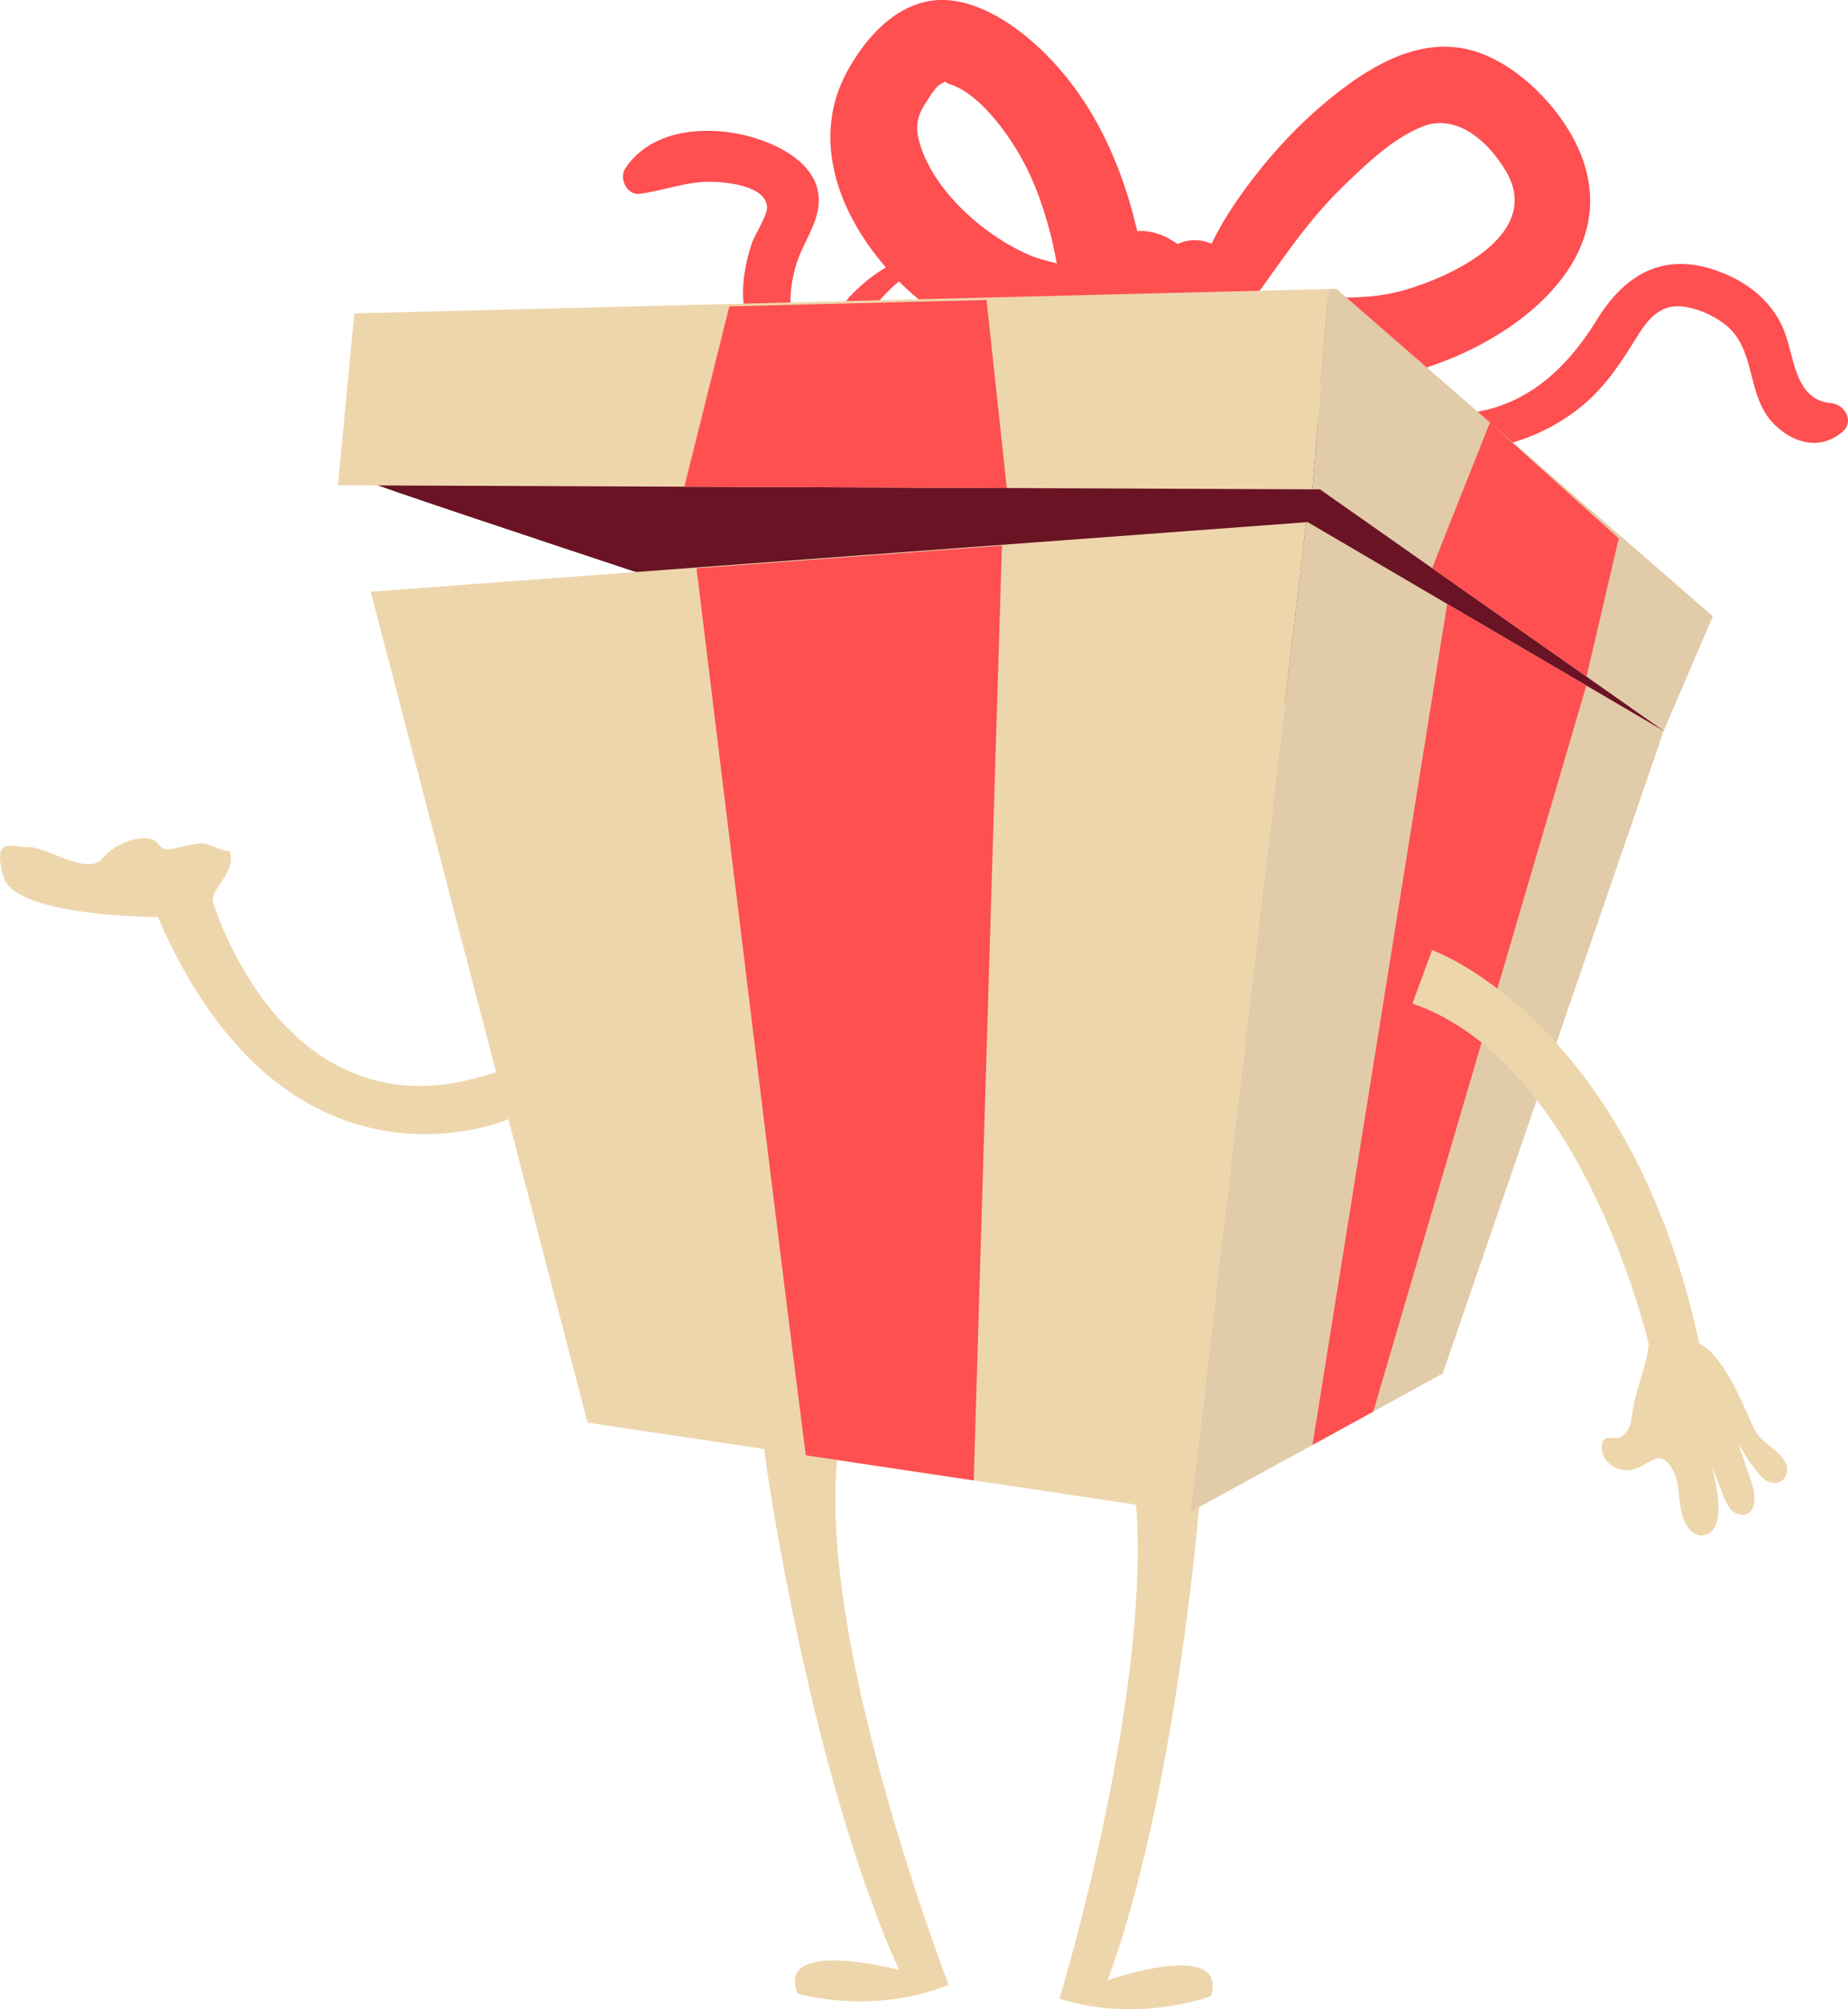 <svg version="1.1" id="图层_1" x="0px" y="0px" width="159.75px" height="173.648px" viewBox="0 0 159.75 173.648" enable-background="new 0 0 159.75 173.648" xml:space="preserve" xmlns:xml="http://www.w3.org/XML/1998/namespace" xmlns="http://www.w3.org/2000/svg" xmlns:xlink="http://www.w3.org/1999/xlink">
  <path fill="#FE4F51" d="M158.313,34.846c-3.371-0.281-3.151-4.4-4.295-6.754c-1.018-2.096-2.807-3.549-4.932-4.438
	c-4.852-2.032-8.436-0.267-11.049,3.989c-2.938,4.777-6.945,8.18-12.857,8.156c-2.9-0.01-5.725-1.001-8.055-2.67
	c0.063-0.007,0.129-0.014,0.191-0.021c0.059-0.006,0.113-0.012,0.172-0.021c0.156-0.019,0.313-0.041,0.471-0.063
	c0.084-0.012,0.168-0.022,0.252-0.035c0.145-0.021,0.287-0.045,0.43-0.069c0.096-0.016,0.191-0.029,0.287-0.048
	c0.137-0.022,0.271-0.049,0.406-0.075c0.104-0.02,0.205-0.037,0.309-0.059c0.129-0.026,0.256-0.053,0.385-0.081
	c0.105-0.021,0.216-0.046,0.322-0.07c0.123-0.026,0.244-0.057,0.367-0.086c0.111-0.024,0.223-0.054,0.334-0.081
	c0.115-0.027,0.232-0.059,0.35-0.089c0.113-0.028,0.228-0.061,0.341-0.092c0.112-0.031,0.227-0.062,0.338-0.094
	c0.114-0.033,0.229-0.066,0.344-0.103c0.106-0.03,0.214-0.063,0.318-0.096c0.118-0.037,0.235-0.074,0.354-0.112
	c0.1-0.03,0.2-0.063,0.299-0.097c0.121-0.04,0.239-0.082,0.36-0.123c0.093-0.032,0.187-0.063,0.276-0.096
	c0.125-0.044,0.248-0.09,0.371-0.137c0.084-0.03,0.168-0.062,0.25-0.094c0.138-0.051,0.271-0.104,0.404-0.156
	c0.066-0.025,0.135-0.053,0.199-0.078c0.199-0.08,0.395-0.161,0.586-0.243c0.381-0.163,0.76-0.338,1.139-0.521
	c0.045-0.021,0.09-0.043,0.136-0.063c0.362-0.178,0.725-0.365,1.084-0.562c0.053-0.026,0.104-0.057,0.155-0.086
	c0.361-0.198,0.72-0.406,1.07-0.623c0.039-0.021,0.076-0.047,0.113-0.068c0.369-0.229,0.732-0.469,1.09-0.715
	c0,0,0.002-0.002,0.002-0.003c1.127-0.78,2.178-1.654,3.102-2.608c0.009-0.007,0.015-0.016,0.021-0.021
	c0.305-0.313,0.596-0.639,0.869-0.971c0.002-0.001,0.004-0.003,0.004-0.004l0,0c1.307-1.578,2.25-3.349,2.641-5.275c0,0,0,0,0,0.001
	c0-0.002,0-0.005,0-0.007c0.16-0.799,0.226-1.624,0.178-2.473c0-0.021-0.004-0.039-0.004-0.06c-0.018-0.246-0.041-0.495-0.073-0.746
	c-0.011-0.066-0.021-0.137-0.031-0.203c-0.032-0.205-0.069-0.41-0.114-0.617c-0.021-0.088-0.041-0.176-0.063-0.267
	c-0.048-0.19-0.101-0.385-0.158-0.578c-0.028-0.096-0.058-0.189-0.088-0.285c-0.065-0.2-0.142-0.4-0.22-0.604
	c-0.034-0.088-0.063-0.175-0.102-0.263c-0.119-0.288-0.25-0.577-0.396-0.869c-1.59-3.188-4.834-6.528-8.338-7.764
	c-0.232-0.083-0.469-0.155-0.705-0.22c-4.229-1.132-8.262,1.13-11.49,3.638c-3.289,2.553-6.08,5.599-8.482,8.992
	c-0.158,0.223-0.313,0.45-0.473,0.684c-0.041,0.062-0.082,0.125-0.125,0.188c-0.121,0.185-0.242,0.368-0.359,0.558
	c-0.041,0.062-0.08,0.123-0.119,0.186c-0.145,0.231-0.287,0.465-0.428,0.704c-0.006,0.014-0.016,0.026-0.021,0.04
	c-0.313,0.54-0.61,1.096-0.883,1.665c-0.012,0.023-0.021,0.046-0.032,0.07c0,0,0,0.001-0.001,0.002
	c-0.95-0.401-2.004-0.421-2.938,0.03c-0.891-0.633-1.932-1.092-3.024-1.132c-0.162-0.006-0.316,0.005-0.473,0.021
	c-0.025-0.119-0.054-0.237-0.08-0.355c-0.007-0.024-0.013-0.051-0.019-0.075c-0.089-0.379-0.183-0.753-0.281-1.12
	c-0.004-0.011-0.006-0.021-0.008-0.028c-0.092-0.333-0.187-0.661-0.283-0.983c-0.022-0.075-0.047-0.152-0.069-0.229
	c-0.101-0.325-0.199-0.646-0.304-0.955c-0.147-0.451-0.307-0.897-0.473-1.34c-0.132-0.353-0.271-0.696-0.414-1.042
	c-0.031-0.076-0.062-0.153-0.095-0.229c-1.198-2.853-2.786-5.515-4.854-7.853c-2.254-2.545-5.621-5.27-9.09-5.719
	c-4.177-0.543-7.353,2.84-9.179,6.269c-0.115,0.215-0.221,0.432-0.32,0.649l0,0c-0.033,0.069-0.062,0.143-0.092,0.214
	c-0.003,0.005-0.005,0.009-0.007,0.014c-0.061,0.141-0.12,0.282-0.175,0.423c-0.001,0-0.001,0.001-0.001,0.001
	c-0.035,0.091-0.067,0.184-0.101,0.273c0,0.002-0.001,0.004-0.002,0.006c-0.044,0.123-0.087,0.247-0.127,0.37
	c-0.001,0.002-0.001,0.006-0.002,0.008c-0.031,0.099-0.062,0.199-0.091,0.298c0,0.001-0.001,0.002-0.001,0.003
	c-0.033,0.113-0.063,0.229-0.092,0.34c-0.001,0.002-0.002,0.004-0.002,0.007c-0.027,0.106-0.056,0.216-0.08,0.323
	c0,0.001,0,0.002-0.001,0.003c-0.022,0.104-0.042,0.207-0.063,0.312c-0.001,0.005-0.002,0.01-0.003,0.015
	c-0.022,0.115-0.046,0.23-0.064,0.347V9.93c-0.006,0.027-0.009,0.058-0.013,0.087c-0.491,3.149,0.346,6.342,1.926,9.212
	c0.005,0.008,0.01,0.017,0.015,0.023c0.433,0.783,0.92,1.542,1.451,2.271c0.01,0.012,0.018,0.022,0.027,0.036
	c0.158,0.217,0.322,0.431,0.488,0.642c0.033,0.041,0.065,0.082,0.098,0.123c0.149,0.186,0.301,0.37,0.455,0.551
	c0.036,0.042,0.072,0.086,0.109,0.128c0.029,0.034,0.057,0.067,0.086,0.103c-1.17,0.709-2.232,1.568-3.175,2.597
	c-0.184,0.2-0.538,0.729-0.95,1.34c-0.069,0.104-0.139,0.206-0.211,0.313c-0.017,0.024-0.035,0.052-0.053,0.078
	c-0.09,0.134-0.182,0.269-0.275,0.402c-0.01,0.017-0.02,0.029-0.029,0.043c-0.64,0.931-1.304,1.821-1.664,1.972l0,0
	c-0.031,0.013-0.064,0.027-0.091,0.028c-0.869,0.035-1.582-2.296-1.695-2.905c-0.24-1.3,0.002-2.683,0.345-3.934
	c0.493-1.806,1.805-3.446,1.985-5.322c0.367-3.801-4.332-5.739-7.378-6.232c-3.365-0.545-7.354,0.037-9.343,3.091
	c-0.087,0.134-0.14,0.284-0.167,0.441l0,0l0,0c-0.055,0.308,0,0.64,0.138,0.932c0.003,0.005,0.005,0.011,0.009,0.017
	c0.044,0.094,0.096,0.182,0.156,0.264c0.006,0.007,0.011,0.013,0.017,0.021c0.12,0.157,0.27,0.288,0.44,0.377
	c0.015,0.007,0.029,0.018,0.044,0.023c0.082,0.038,0.169,0.065,0.259,0.085c0.018,0.003,0.034,0.004,0.051,0.007
	c0.097,0.014,0.195,0.021,0.299,0.006c1.988-0.252,3.92-1.022,5.942-1.041c1.472-0.012,4.938,0.314,5.08,2.153
	c0.058,0.731-1.079,2.448-1.315,3.152c-0.303,0.904-0.524,1.818-0.657,2.767c-0.25,1.777-0.071,3.521,0.638,5.18
	c0.939,2.193,3.535,5.266,6.212,3.685c0.013-0.009,0.022-0.02,0.036-0.025l0,0c1.193-0.73,1.836-2.344,2.527-3.472
	c0.379-0.619,0.776-1.222,1.197-1.803c0.178-0.246,0.36-0.488,0.548-0.728c0.016-0.02,0.03-0.037,0.046-0.056
	c0.176-0.223,0.355-0.439,0.541-0.652c0.058-0.066,0.119-0.128,0.178-0.193c0.148-0.165,0.296-0.329,0.451-0.485
	c0.314-0.32,0.648-0.622,0.994-0.913c0.015,0.015,0.029,0.026,0.045,0.043c0.164,0.163,0.33,0.324,0.498,0.479
	c0.063,0.062,0.128,0.118,0.192,0.179c0.139,0.127,0.277,0.252,0.417,0.375c0.072,0.063,0.144,0.125,0.216,0.187
	c0.143,0.121,0.285,0.24,0.429,0.357c0.066,0.053,0.132,0.105,0.197,0.159c0.207,0.165,0.417,0.326,0.627,0.481
	c0.391,0.289,0.791,0.566,1.203,0.832c0.039,0.025,0.078,0.047,0.117,0.072c0.377,0.24,0.76,0.474,1.15,0.692
	c0.002,0,0.002,0.001,0.002,0.001c2.521,1.419,5.334,2.4,8.172,2.735c0.869,0.104,2.641,0.283,4.367,0.178
	c0.004,0,0.008-0.001,0.014-0.001c0.219-0.014,0.438-0.03,0.65-0.055c0.01-0.001,0.02-0.002,0.027-0.003
	c0.211-0.024,0.422-0.053,0.629-0.088c0.008-0.001,0.016-0.003,0.021-0.004c1.56-0.271,2.849-0.89,3.05-2.171
	c0.032-0.209,0.047-0.407,0.053-0.602c0.326,1.106,1.795,1.695,2.69,0.748c0.013-0.014,0.025-0.028,0.039-0.042
	c0.418-0.214,0.757-0.474,1.019-0.857c0.123,0.405,0.494,0.708,0.918,0.828c0.031,0.059,0.063,0.113,0.104,0.167
	c0.313,0.416,0.654,0.795,1.015,1.143l0,0c0.004,0.004,0.01,0.007,0.014,0.011c0.77,0.738,1.637,1.324,2.572,1.78
	c0.026,0.014,0.057,0.026,0.084,0.042c0.156,0.075,0.317,0.145,0.479,0.213c0.043,0.018,0.086,0.037,0.129,0.054
	c0.154,0.063,0.313,0.121,0.471,0.179c0.051,0.02,0.104,0.037,0.154,0.056c0.154,0.053,0.311,0.103,0.469,0.147
	c0.057,0.02,0.113,0.035,0.172,0.053c0.154,0.044,0.312,0.085,0.469,0.125c0.062,0.015,0.123,0.028,0.185,0.044
	c0.158,0.036,0.313,0.068,0.474,0.102c0.063,0.013,0.129,0.025,0.19,0.037c0.16,0.029,0.32,0.057,0.481,0.081
	c0.063,0.01,0.127,0.019,0.189,0.027c0.164,0.021,0.326,0.044,0.492,0.063c0.063,0.007,0.125,0.012,0.188,0.021
	c0.168,0.017,0.336,0.03,0.506,0.044c0.06,0.004,0.117,0.007,0.177,0.01c0.174,0.011,0.349,0.02,0.522,0.025
	c0.049,0.003,0.099,0.003,0.146,0.004c0.06,0.001,0.117,0.003,0.176,0.004c0.996,1.214,2.15,2.288,3.447,3.159
	c0.002,0.003,0.006,0.006,0.01,0.008c0.259,0.173,0.521,0.337,0.789,0.494c0.022,0.015,0.05,0.028,0.074,0.045
	c0.243,0.141,0.493,0.271,0.748,0.397c0.049,0.024,0.094,0.051,0.143,0.074c0.298,0.144,0.601,0.278,0.908,0.4
	c5.235,2.075,11.209,1.052,15.701-2.271c2.127-1.574,3.557-3.537,4.938-5.754c0.771-1.236,1.629-2.824,3.146-3.251
	c1.687-0.475,4.354,0.766,5.479,1.977c2.02,2.177,1.438,5.667,3.498,7.918c0.1,0.109,0.202,0.216,0.31,0.316
	c0.038,0.036,0.077,0.07,0.116,0.105c0.067,0.062,0.137,0.125,0.207,0.183c0.049,0.042,0.102,0.08,0.149,0.12
	c0.062,0.048,0.121,0.096,0.185,0.141c0.059,0.042,0.115,0.081,0.174,0.12c0.057,0.038,0.113,0.075,0.17,0.11
	c0.064,0.04,0.131,0.078,0.195,0.113c0.051,0.028,0.102,0.058,0.151,0.082c0.072,0.039,0.146,0.075,0.222,0.109
	c0.043,0.021,0.086,0.038,0.127,0.056c0.084,0.035,0.166,0.069,0.25,0.102c0.03,0.011,0.063,0.02,0.09,0.029
	c0.1,0.032,0.195,0.063,0.295,0.09c0,0,0.002,0.001,0.004,0.001c0.721,0.187,1.461,0.174,2.176-0.081l0,0
	c0.119-0.042,0.234-0.091,0.352-0.147c0.004-0.001,0.006-0.002,0.008-0.004c0.117-0.056,0.23-0.119,0.345-0.188h0.002l0,0
	c0.207-0.129,0.412-0.274,0.61-0.452C160.307,36.379,159.445,34.94,158.313,34.846z M121.307,25.098
	c-0.293,0.083-0.586,0.151-0.879,0.216c-0.08,0.018-0.16,0.033-0.238,0.049c-0.242,0.048-0.483,0.092-0.729,0.128
	c-0.051,0.008-0.104,0.018-0.154,0.025c-0.293,0.042-0.586,0.073-0.877,0.102c-0.059,0.005-0.115,0.009-0.174,0.014
	c-0.254,0.021-0.506,0.038-0.76,0.051c-0.051,0.002-0.104,0.005-0.152,0.007c-2.928,0.116-5.82-0.321-8.729-0.19
	c0.65-0.865,1.264-1.76,1.873-2.604c1.717-2.375,3.404-4.644,5.52-6.691c1.996-1.934,4.32-4.208,6.938-5.26
	c1.076-0.434,2.113-0.38,3.072-0.03c0.647,0.238,1.262,0.614,1.821,1.076c0.013,0.009,0.021,0.018,0.033,0.026
	c0.371,0.309,0.721,0.652,1.043,1.021l0,0c0.147,0.169,0.291,0.345,0.428,0.522c0.033,0.044,0.066,0.088,0.101,0.133
	c0.104,0.14,0.207,0.282,0.305,0.424c0.033,0.049,0.066,0.098,0.102,0.146c0.121,0.184,0.236,0.367,0.346,0.553
	C133.372,20.249,125.523,23.903,121.307,25.098z M79.427,12.097c-0.324-1.261-0.087-2.163,0.621-3.242
	c0.263-0.401,0.71-1.188,1.128-1.496l0,0c0.031-0.023,0.064-0.05,0.096-0.068c0.662-0.366,0.188-0.217,0.896,0.007
	c2.135,0.679,4.18,3.275,5.348,5.061c1.56,2.382,2.527,4.956,3.252,7.699c0.187,0.697,0.338,1.443,0.488,2.208
	c0.031,0.161,0.063,0.324,0.096,0.488c0,0-0.002,0-0.004-0.001c-0.203-0.048-0.397-0.096-0.592-0.145
	c-0.039-0.01-0.074-0.021-0.111-0.029c-0.182-0.046-0.354-0.093-0.522-0.142c-0.015-0.004-0.026-0.007-0.041-0.013
	c-0.172-0.05-0.334-0.102-0.492-0.153c-0.039-0.015-0.075-0.026-0.112-0.039c-0.156-0.057-0.31-0.111-0.447-0.171
	C85.073,20.375,80.54,16.411,79.427,12.097z" class="color c1"/>
  <path fill="#691324" d="M31.688,41.584c1.415,0.707,51.998,17.333,51.998,17.333l60.133,4.245l-2.477-9.904l-34.311-20.868
	l-73.93,9.195" class="color c2"/>
  <path fill="#EED6AC" d="M30.627,27.081l-1.415,14.856l84.226,0.351c0.328-3.438,0.742-9.407,1.201-14.779
	c0.072-0.862,0.148-1.714,0.228-2.533l0.655-0.019L30.627,27.081z" class="color c3"/>
  <path fill="#E2CBA9" d="M115.521,24.958l-0.658,0.019c-0.075,0.818-0.151,1.67-0.225,2.533c-0.461,5.372-0.875,11.343-1.201,14.779
	l0.668,0.002l29.713,20.87l4.05-9.445l0.196-0.459L115.521,24.958z" class="color c4"/>
  <path fill="#FE4F51" d="M123.807,49.104l13.338,9.368l2.785-11.938l-11.127-10.029C127.313,40.239,124.866,46.38,123.807,49.104z" class="color c1"/>
  <polygon fill="#FE4F51" points="59.158,42.063 87.032,42.177 85.281,25.923 63.048,26.479 " class="color c1"/>
  <path fill="#EED6AC" d="M112.904,45.131l-80.861,6.003l10.841,41.522c-0.304,0.091-0.597,0.177-0.924,0.278
	C24.465,98.34,18.42,77.983,18.42,77.983c-0.338-1.14,2.051-2.501,1.45-4.427c-0.986-0.021-1.796-0.797-2.722-0.663
	c-2.228,0.316-2.863,0.955-3.5,0c-0.636-0.954-3.5-0.318-4.771,1.271c-1.273,1.589-4.771-0.955-6.362-0.955
	c-1.591,0-3.181-0.955-2.227,2.544c0.954,3.5,13.359,3.5,13.359,3.5C24.781,105.022,43.868,96.75,43.868,96.75
	s0.03-0.018,0.073-0.044l6.85,26.234l15.276,2.286c0.005,0.047,0.009,0.089,0.015,0.144c0.001,0.012,0.002,0.023,0.003,0.035
	c0.024,0.203,0.058,0.465,0.102,0.783c0,0.002,0,0.006,0.001,0.009c0.779,5.708,4.727,29.041,11.538,44.048
	c0,0-10.706-2.85-8.783,2.045c0,0,6.43,1.922,13.071-0.764c0,0-6.969-17.936-9.158-33.6c-0.077-0.544-0.146-1.086-0.21-1.623
	c-0.004-0.029-0.007-0.059-0.01-0.088c-0.063-0.53-0.12-1.063-0.17-1.588c-0.003-0.021-0.004-0.045-0.007-0.066
	c-0.1-1.065-0.172-2.112-0.214-3.137c-0.001-0.02-0.002-0.041-0.003-0.063c-0.019-0.48-0.029-0.953-0.033-1.422
	c-0.001-0.063-0.002-0.127-0.002-0.189c-0.003-0.448,0.003-0.893,0.015-1.33c0.002-0.068,0.005-0.141,0.007-0.211
	c0.015-0.436,0.035-0.863,0.064-1.288c0.004-0.054,0.009-0.104,0.014-0.158c0.015-0.201,0.038-0.396,0.057-0.596l25.837,3.867
	c0.021,0.274,0.048,0.544,0.063,0.822c0.002,0.021,0.004,0.045,0.006,0.065c0.029,0.55,0.053,1.104,0.064,1.671
	c0,0.021,0.002,0.046,0.002,0.066c0.014,0.566,0.018,1.143,0.014,1.723c0,0.021,0,0.044,0,0.064
	c-0.006,0.584-0.02,1.176-0.039,1.771c0,0.021,0,0.036-0.002,0.058c-0.021,0.601-0.051,1.207-0.084,1.817
	c-0.002,0.015-0.002,0.026-0.004,0.042c-0.035,0.609-0.078,1.225-0.129,1.843c-1.238,15.44-6.506,32.749-6.506,32.749
	c6.822,2.179,13.09-0.223,13.09-0.223c1.547-5.018-8.918-1.374-8.918-1.374c4.297-11.729,6.592-28.105,7.604-37.854
	c0-0.006,0-0.01,0.002-0.016c0.021-0.205,0.041-0.407,0.063-0.607c0-0.002,0-0.003,0-0.004c0.088-0.864,0.163-1.665,0.229-2.405
	v-0.001c0.059-0.636,0.109-1.228,0.152-1.76c0-0.015,0.002-0.028,0.004-0.042c0.008-0.104,0.016-0.204,0.022-0.304
	c0.004-0.049,0.008-0.096,0.011-0.141c0.008-0.088,0.014-0.172,0.021-0.256c0.004-0.053,0.008-0.104,0.012-0.158
	c0.006-0.07,0.012-0.141,0.016-0.21c0.004-0.06,0.01-0.12,0.014-0.177c0.005-0.063,0.009-0.121,0.013-0.18
	c0.004-0.063,0.011-0.125,0.015-0.187c0.002-0.048,0.006-0.095,0.008-0.142c0.004-0.063,0.01-0.126,0.014-0.188
	c0.002-0.043,0.006-0.085,0.008-0.127c0.004-0.058,0.006-0.113,0.012-0.168c0.002-0.038,0.004-0.077,0.006-0.112
	c0.002-0.053,0.006-0.1,0.008-0.146c0.003-0.034,0.005-0.069,0.007-0.103c0.002-0.05,0.004-0.095,0.006-0.139
	c0.002-0.024,0.004-0.054,0.004-0.077c0.002-0.045,0.005-0.086,0.007-0.127c0-0.02,0.002-0.041,0.002-0.061
	c0.002-0.04,0.002-0.076,0.004-0.111c0-0.012,0-0.025,0-0.039c0.002-0.032,0.002-0.061,0.002-0.088c0-0.01,0-0.021,0-0.032
	c0-0.03,0-0.062-0.002-0.082c0,0-0.14-0.222-0.375-0.578c2.25-19.515,7.258-62.266,8.936-76.568
	C112.708,46.827,112.818,45.877,112.904,45.131z" class="color c3"/>
  <path fill="#E2CBA9" d="M113.045,45.121l-0.143,0.01c-0.086,0.746-0.197,1.696-0.328,2.816c-1.887,16.083-7.986,68.156-9.639,82.693
	l21.78-11.943l19.103-55.536L113.045,45.121z" class="color c4"/>
  <path fill="#FE4F51" d="M84.172,127.937c0.439-14.479,1.861-62.325,2.443-80.785l-26.405,1.96
	c1.534,12.445,7.054,58.104,9.445,76.653L84.172,127.937z" class="color c1"/>
  <polygon fill="#FE4F51" points="113.459,124.871 118.711,121.991 137.131,59.24 125.102,52.188 " class="color c1"/>
  <path fill="#EED6AC" d="M154.229,126.169c-0.821-1.158-2.071-1.465-2.715-2.938c-0.852-1.949-2.604-6.217-4.625-7.127
	c-5.979-27.928-23.092-34-23.092-34l-1.701,4.621c14.832,5.104,20.426,29.423,20.426,29.423l0,0
	c-0.207,2.164-1.235,4.084-1.453,6.249c-0.084,0.847-0.528,1.845-1.379,1.884c-0.315,0.014-0.664-0.108-0.93,0.063
	c-0.186,0.119-0.266,0.35-0.291,0.565c-0.105,0.912,0.607,1.794,1.492,2.047c2.389,0.687,3.229-2.542,4.688,0.166
	c0.775,1.438,0.242,3.522,1.267,4.868c0.313,0.41,0.785,0.774,1.297,0.697c2.25-0.337,1.06-4.879,0.729-6.115l0.99,2.587
	c0.189,0.497,0.394,1.014,0.781,1.376c0.393,0.363,1.027,0.521,1.463,0.211c0.277-0.199,0.416-0.543,0.467-0.881
	c0.107-0.736-0.135-1.475-0.375-2.18l-1-2.938c0.479,0.862,1.027,1.688,1.637,2.465c0.224,0.283,0.464,0.568,0.781,0.736
	C154.104,128.699,154.961,127.201,154.229,126.169z" class="color c3"/>
</svg>